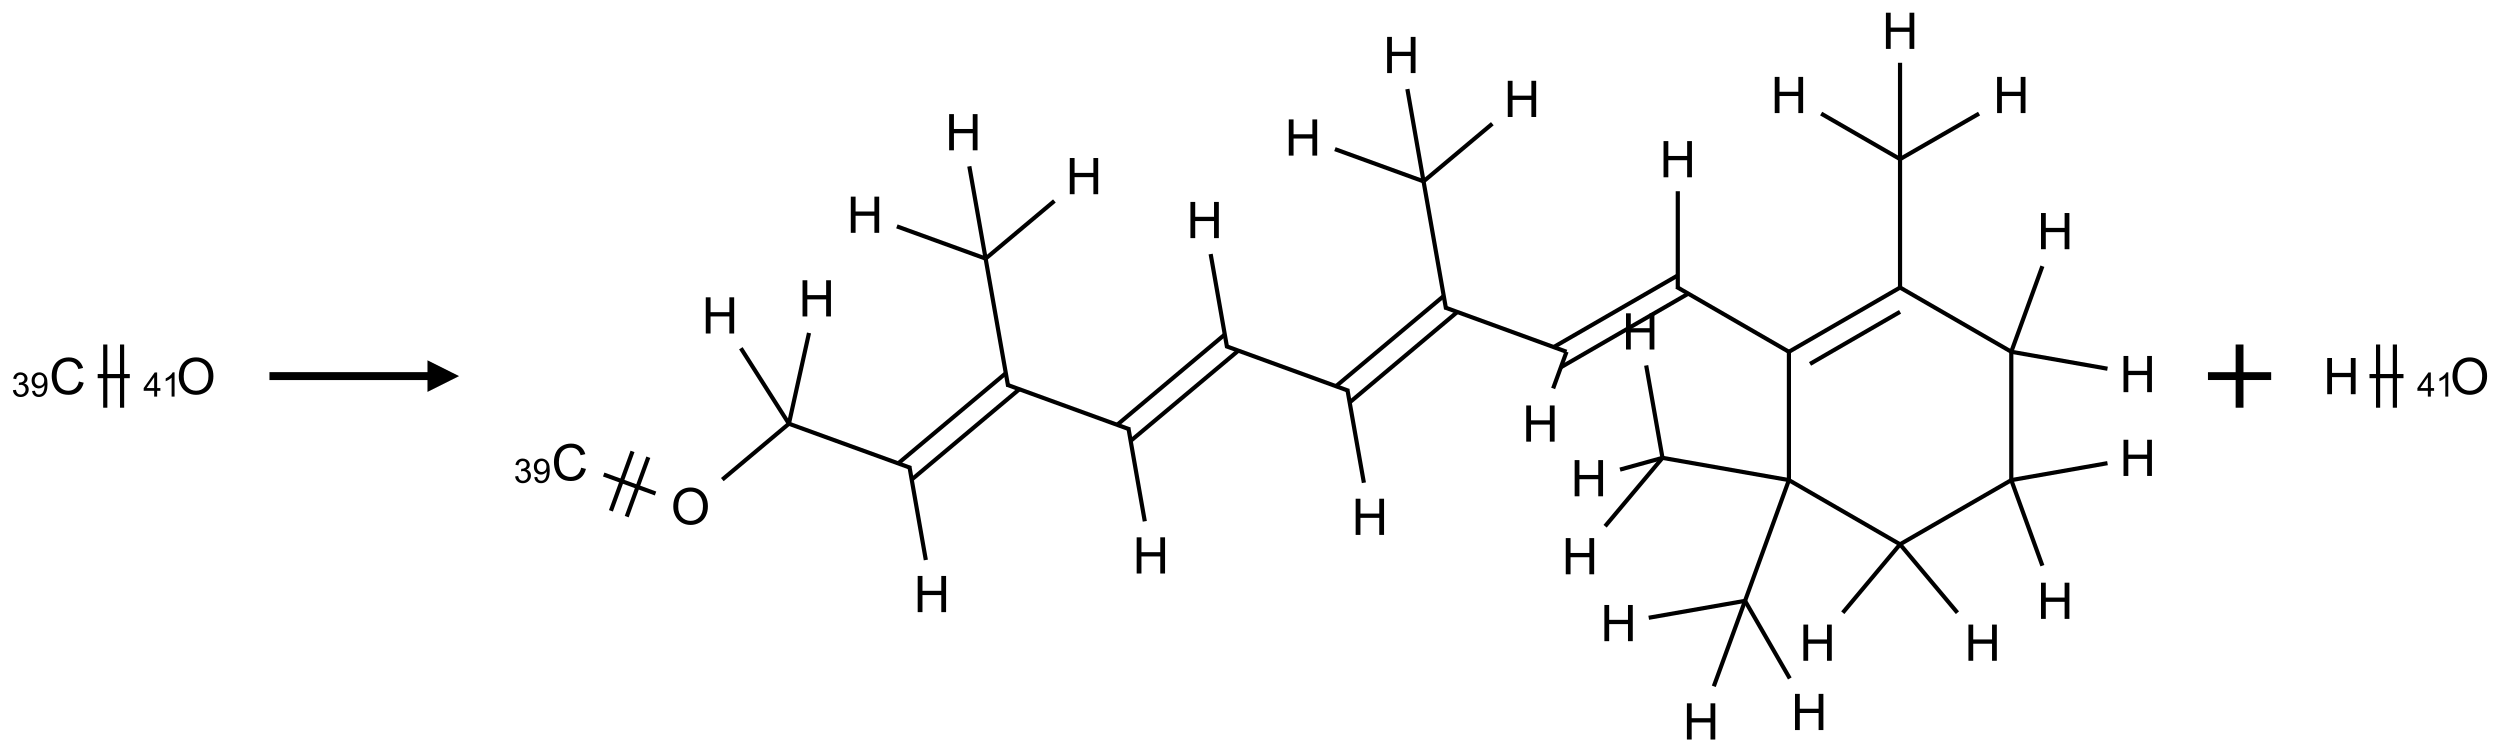 <?xml version="1.0" encoding="UTF-8"?>
<svg xmlns="http://www.w3.org/2000/svg" xmlns:xlink="http://www.w3.org/1999/xlink" width="791" height="238" viewBox="0 0 791 238">
<defs>
<g>
<g id="glyph-0-0">
<path d="M 2 0 L 2 -10 L 10 -10 L 10 0 Z M 2.25 -0.25 L 9.75 -0.25 L 9.75 -9.75 L 2.25 -9.75 Z M 2.25 -0.25 "/>
</g>
<g id="glyph-0-1">
<path d="M 9.406 -4.016 L 10.922 -3.633 C 10.605 -2.387 10.031 -1.438 9.207 -0.785 C 8.383 -0.133 7.371 0.195 6.18 0.195 C 4.945 0.195 3.941 -0.055 3.168 -0.559 C 2.395 -1.062 1.805 -1.789 1.402 -2.742 C 1 -3.695 0.797 -4.719 0.797 -5.812 C 0.797 -7.004 1.023 -8.047 1.48 -8.934 C 1.938 -9.82 2.586 -10.496 3.426 -10.957 C 4.266 -11.418 5.191 -11.648 6.203 -11.648 C 7.348 -11.648 8.312 -11.355 9.094 -10.773 C 9.875 -10.191 10.418 -9.371 10.727 -8.312 L 9.234 -7.961 C 8.969 -8.793 8.582 -9.402 8.078 -9.781 C 7.574 -10.16 6.938 -10.352 6.172 -10.352 C 5.293 -10.352 4.555 -10.141 3.965 -9.719 C 3.375 -9.297 2.957 -8.73 2.719 -8.02 C 2.48 -7.309 2.359 -6.574 2.359 -5.82 C 2.359 -4.848 2.5 -3.996 2.785 -3.27 C 3.07 -2.543 3.512 -2 4.109 -1.641 C 4.707 -1.281 5.355 -1.102 6.055 -1.102 C 6.902 -1.102 7.621 -1.348 8.211 -1.836 C 8.801 -2.324 9.199 -3.051 9.406 -4.016 Z M 9.406 -4.016 "/>
</g>
<g id="glyph-0-2">
<path d="M 0.773 -5.578 C 0.773 -7.48 1.285 -8.969 2.305 -10.043 C 3.324 -11.117 4.645 -11.656 6.258 -11.656 C 7.316 -11.656 8.27 -11.402 9.117 -10.898 C 9.965 -10.395 10.613 -9.688 11.059 -8.785 C 11.504 -7.883 11.727 -6.855 11.727 -5.711 C 11.727 -4.551 11.492 -3.512 11.023 -2.594 C 10.555 -1.676 9.891 -0.984 9.031 -0.512 C 8.172 -0.039 7.246 0.195 6.25 0.195 C 5.172 0.195 4.207 -0.066 3.359 -0.586 C 2.512 -1.105 1.867 -1.816 1.43 -2.719 C 0.992 -3.621 0.773 -4.574 0.773 -5.578 Z M 2.336 -5.555 C 2.336 -4.176 2.707 -3.086 3.449 -2.293 C 4.191 -1.5 5.121 -1.102 6.242 -1.102 C 7.383 -1.102 8.32 -1.504 9.059 -2.305 C 9.797 -3.105 10.164 -4.246 10.164 -5.719 C 10.164 -6.652 10.008 -7.465 9.691 -8.16 C 9.375 -8.855 8.914 -9.395 8.309 -9.777 C 7.703 -10.16 7.02 -10.352 6.266 -10.352 C 5.191 -10.352 4.27 -9.984 3.496 -9.246 C 2.723 -8.508 2.336 -7.277 2.336 -5.555 Z M 2.336 -5.555 "/>
</g>
<g id="glyph-0-3">
<path d="M 1.281 0 L 1.281 -11.453 L 2.797 -11.453 L 2.797 -6.75 L 8.75 -6.75 L 8.75 -11.453 L 10.266 -11.453 L 10.266 0 L 8.75 0 L 8.75 -5.398 L 2.797 -5.398 L 2.797 0 Z M 1.281 0 "/>
</g>
<g id="glyph-1-0">
<path d="M 1.332 0 L 1.332 -6.668 L 6.668 -6.668 L 6.668 0 Z M 1.5 -0.168 L 6.5 -0.168 L 6.5 -6.5 L 1.5 -6.5 Z M 1.5 -0.168 "/>
</g>
<g id="glyph-1-1">
<path d="M 0.449 -2.016 L 1.387 -2.141 C 1.492 -1.609 1.676 -1.227 1.934 -0.992 C 2.191 -0.758 2.508 -0.641 2.879 -0.641 C 3.32 -0.641 3.695 -0.793 3.996 -1.098 C 4.301 -1.402 4.453 -1.781 4.453 -2.234 C 4.453 -2.664 4.312 -3.02 4.031 -3.301 C 3.75 -3.578 3.391 -3.719 2.957 -3.719 C 2.781 -3.719 2.562 -3.684 2.297 -3.613 L 2.402 -4.438 C 2.465 -4.43 2.516 -4.426 2.551 -4.426 C 2.949 -4.426 3.312 -4.531 3.629 -4.738 C 3.949 -4.949 4.109 -5.27 4.109 -5.703 C 4.109 -6.047 3.992 -6.332 3.762 -6.559 C 3.527 -6.785 3.227 -6.895 2.859 -6.895 C 2.496 -6.895 2.191 -6.781 1.949 -6.551 C 1.707 -6.324 1.547 -5.98 1.48 -5.52 L 0.543 -5.688 C 0.656 -6.316 0.918 -6.805 1.324 -7.148 C 1.73 -7.492 2.234 -7.668 2.84 -7.668 C 3.254 -7.668 3.641 -7.578 3.988 -7.398 C 4.34 -7.219 4.609 -6.977 4.793 -6.668 C 4.98 -6.359 5.074 -6.031 5.074 -5.684 C 5.074 -5.352 4.984 -5.051 4.809 -4.781 C 4.629 -4.512 4.367 -4.297 4.02 -4.137 C 4.473 -4.031 4.824 -3.816 5.074 -3.488 C 5.324 -3.16 5.449 -2.75 5.449 -2.254 C 5.449 -1.59 5.203 -1.023 4.719 -0.559 C 4.234 -0.098 3.617 0.137 2.875 0.137 C 2.203 0.137 1.648 -0.062 1.207 -0.465 C 0.762 -0.863 0.512 -1.379 0.449 -2.016 Z M 0.449 -2.016 "/>
</g>
<g id="glyph-1-2">
<path d="M 0.582 -1.766 L 1.484 -1.848 C 1.562 -1.426 1.707 -1.117 1.922 -0.926 C 2.137 -0.734 2.414 -0.641 2.75 -0.641 C 3.039 -0.641 3.289 -0.707 3.508 -0.84 C 3.727 -0.973 3.902 -1.148 4.043 -1.367 C 4.18 -1.586 4.297 -1.887 4.391 -2.262 C 4.484 -2.637 4.531 -3.016 4.531 -3.406 C 4.531 -3.449 4.531 -3.512 4.527 -3.594 C 4.34 -3.297 4.082 -3.055 3.758 -2.867 C 3.434 -2.68 3.082 -2.59 2.703 -2.59 C 2.07 -2.59 1.535 -2.816 1.098 -3.277 C 0.66 -3.734 0.441 -4.34 0.441 -5.09 C 0.441 -5.863 0.672 -6.484 1.129 -6.957 C 1.586 -7.43 2.156 -7.668 2.844 -7.668 C 3.34 -7.668 3.793 -7.531 4.207 -7.266 C 4.617 -7 4.93 -6.617 5.145 -6.121 C 5.355 -5.629 5.465 -4.91 5.465 -3.973 C 5.465 -2.996 5.359 -2.223 5.145 -1.645 C 4.934 -1.066 4.617 -0.625 4.199 -0.324 C 3.781 -0.02 3.293 0.129 2.73 0.129 C 2.133 0.129 1.645 -0.035 1.266 -0.367 C 0.887 -0.699 0.66 -1.164 0.582 -1.766 Z M 4.422 -5.137 C 4.422 -5.676 4.277 -6.102 3.992 -6.418 C 3.707 -6.734 3.359 -6.891 2.957 -6.891 C 2.543 -6.891 2.18 -6.719 1.871 -6.379 C 1.562 -6.039 1.406 -5.598 1.406 -5.059 C 1.406 -4.57 1.555 -4.176 1.848 -3.871 C 2.141 -3.566 2.5 -3.418 2.934 -3.418 C 3.367 -3.418 3.723 -3.57 4.004 -3.871 C 4.281 -4.176 4.422 -4.598 4.422 -5.137 Z M 4.422 -5.137 "/>
</g>
<g id="glyph-1-3">
<path d="M 3.449 0 L 3.449 -1.828 L 0.137 -1.828 L 0.137 -2.688 L 3.621 -7.637 L 4.387 -7.637 L 4.387 -2.688 L 5.418 -2.688 L 5.418 -1.828 L 4.387 -1.828 L 4.387 0 Z M 3.449 -2.688 L 3.449 -6.129 L 1.059 -2.688 Z M 3.449 -2.688 "/>
</g>
<g id="glyph-1-4">
<path d="M 3.973 0 L 3.035 0 L 3.035 -5.973 C 2.809 -5.758 2.516 -5.543 2.148 -5.328 C 1.781 -5.113 1.453 -4.953 1.16 -4.844 L 1.16 -5.75 C 1.684 -5.996 2.145 -6.297 2.535 -6.645 C 2.93 -6.996 3.207 -7.336 3.371 -7.668 L 3.973 -7.668 Z M 3.973 0 "/>
</g>
</g>
</defs>
<path fill="none" stroke-width="0.033" stroke-linecap="butt" stroke-linejoin="miter" stroke="rgb(0%, 0%, 0%)" stroke-opacity="1" stroke-miterlimit="10" d="M 0.237 0 L 0.491 0 " transform="matrix(40, 0, 0, 40, 21.426, 119)"/>
<path fill="none" stroke-width="0.033" stroke-linecap="butt" stroke-linejoin="miter" stroke="rgb(0%, 0%, 0%)" stroke-opacity="1" stroke-miterlimit="10" d="M 0.43 0.25 L 0.43 -0.25 " transform="matrix(40, 0, 0, 40, 21.426, 119)"/>
<path fill="none" stroke-width="0.033" stroke-linecap="butt" stroke-linejoin="miter" stroke="rgb(0%, 0%, 0%)" stroke-opacity="1" stroke-miterlimit="10" d="M 0.297 0.25 L 0.297 -0.25 " transform="matrix(40, 0, 0, 40, 21.426, 119)"/>
<g fill="rgb(0%, 0%, 0%)" fill-opacity="1">
<use xlink:href="#glyph-0-1" x="15.566" y="124.727"/>
</g>
<g fill="rgb(0%, 0%, 0%)" fill-opacity="1">
<use xlink:href="#glyph-1-1" x="3.633" y="125.48"/>
<use xlink:href="#glyph-1-2" x="9.565" y="125.48"/>
</g>
<g fill="rgb(0%, 0%, 0%)" fill-opacity="1">
<use xlink:href="#glyph-0-2" x="55.797" y="124.73"/>
</g>
<g fill="rgb(0%, 0%, 0%)" fill-opacity="1">
<use xlink:href="#glyph-1-3" x="45.328" y="125.48"/>
<use xlink:href="#glyph-1-4" x="51.26" y="125.48"/>
</g>
<path fill-rule="nonzero" fill="rgb(0%, 0%, 0%)" fill-opacity="1" d="M 85.254 120.25 L 135.254 120.25 L 135.254 124 L 145.254 119 L 135.254 114 L 135.254 117.75 L 85.254 117.75 "/>
<path fill="none" stroke-width="0.033" stroke-linecap="butt" stroke-linejoin="miter" stroke="rgb(0%, 0%, 0%)" stroke-opacity="1" stroke-miterlimit="10" d="M 5.068 1.766 L 5.198 2.506 " transform="matrix(40, 0, 0, 40, 180.332, 9.744)"/>
<path fill="none" stroke-width="0.033" stroke-linecap="butt" stroke-linejoin="miter" stroke="rgb(0%, 0%, 0%)" stroke-opacity="1" stroke-miterlimit="10" d="M 5.18 2.402 L 4.328 3.117 " transform="matrix(40, 0, 0, 40, 180.332, 9.744)"/>
<path fill="none" stroke-width="0.033" stroke-linecap="butt" stroke-linejoin="miter" stroke="rgb(0%, 0%, 0%)" stroke-opacity="1" stroke-miterlimit="10" d="M 5.287 2.53 L 4.435 3.244 " transform="matrix(40, 0, 0, 40, 180.332, 9.744)"/>
<path fill="none" stroke-width="0.033" stroke-linecap="butt" stroke-linejoin="miter" stroke="rgb(0%, 0%, 0%)" stroke-opacity="1" stroke-miterlimit="10" d="M 4.417 3.14 L 4.547 3.88 " transform="matrix(40, 0, 0, 40, 180.332, 9.744)"/>
<path fill="none" stroke-width="0.033" stroke-linecap="butt" stroke-linejoin="miter" stroke="rgb(0%, 0%, 0%)" stroke-opacity="1" stroke-miterlimit="10" d="M 4.428 3.153 L 3.455 2.799 " transform="matrix(40, 0, 0, 40, 180.332, 9.744)"/>
<path fill="none" stroke-width="0.033" stroke-linecap="butt" stroke-linejoin="miter" stroke="rgb(0%, 0%, 0%)" stroke-opacity="1" stroke-miterlimit="10" d="M 3.448 2.708 L 2.596 3.422 " transform="matrix(40, 0, 0, 40, 180.332, 9.744)"/>
<path fill="none" stroke-width="0.033" stroke-linecap="butt" stroke-linejoin="miter" stroke="rgb(0%, 0%, 0%)" stroke-opacity="1" stroke-miterlimit="10" d="M 3.555 2.835 L 2.703 3.55 " transform="matrix(40, 0, 0, 40, 180.332, 9.744)"/>
<path fill="none" stroke-width="0.033" stroke-linecap="butt" stroke-linejoin="miter" stroke="rgb(0%, 0%, 0%)" stroke-opacity="1" stroke-miterlimit="10" d="M 2.685 3.446 L 2.815 4.186 " transform="matrix(40, 0, 0, 40, 180.332, 9.744)"/>
<path fill="none" stroke-width="0.033" stroke-linecap="butt" stroke-linejoin="miter" stroke="rgb(0%, 0%, 0%)" stroke-opacity="1" stroke-miterlimit="10" d="M 2.696 3.458 L 1.732 3.108 " transform="matrix(40, 0, 0, 40, 180.332, 9.744)"/>
<path fill="none" stroke-width="0.033" stroke-linecap="butt" stroke-linejoin="miter" stroke="rgb(0%, 0%, 0%)" stroke-opacity="1" stroke-miterlimit="10" d="M 1.732 3.108 L 1.352 2.511 " transform="matrix(40, 0, 0, 40, 180.332, 9.744)"/>
<path fill="none" stroke-width="0.033" stroke-linecap="butt" stroke-linejoin="miter" stroke="rgb(0%, 0%, 0%)" stroke-opacity="1" stroke-miterlimit="10" d="M 1.732 3.108 L 1.891 2.39 " transform="matrix(40, 0, 0, 40, 180.332, 9.744)"/>
<path fill="none" stroke-width="0.033" stroke-linecap="butt" stroke-linejoin="miter" stroke="rgb(0%, 0%, 0%)" stroke-opacity="1" stroke-miterlimit="10" d="M 1.732 3.108 L 1.205 3.55 " transform="matrix(40, 0, 0, 40, 180.332, 9.744)"/>
<path fill="none" stroke-width="0.033" stroke-linecap="butt" stroke-linejoin="miter" stroke="rgb(0%, 0%, 0%)" stroke-opacity="1" stroke-miterlimit="10" d="M 0.677 3.66 L 0.267 3.51 " transform="matrix(40, 0, 0, 40, 180.332, 9.744)"/>
<path fill="none" stroke-width="0.033" stroke-linecap="butt" stroke-linejoin="miter" stroke="rgb(0%, 0%, 0%)" stroke-opacity="1" stroke-miterlimit="10" d="M 0.495 3.327 L 0.324 3.797 " transform="matrix(40, 0, 0, 40, 180.332, 9.744)"/>
<path fill="none" stroke-width="0.033" stroke-linecap="butt" stroke-linejoin="miter" stroke="rgb(0%, 0%, 0%)" stroke-opacity="1" stroke-miterlimit="10" d="M 0.62 3.373 L 0.449 3.843 " transform="matrix(40, 0, 0, 40, 180.332, 9.744)"/>
<path fill="none" stroke-width="0.033" stroke-linecap="butt" stroke-linejoin="miter" stroke="rgb(0%, 0%, 0%)" stroke-opacity="1" stroke-miterlimit="10" d="M 3.466 2.812 L 3.288 1.802 " transform="matrix(40, 0, 0, 40, 180.332, 9.744)"/>
<path fill="none" stroke-width="0.033" stroke-linecap="butt" stroke-linejoin="miter" stroke="rgb(0%, 0%, 0%)" stroke-opacity="1" stroke-miterlimit="10" d="M 3.288 1.802 L 3.832 1.346 " transform="matrix(40, 0, 0, 40, 180.332, 9.744)"/>
<path fill="none" stroke-width="0.033" stroke-linecap="butt" stroke-linejoin="miter" stroke="rgb(0%, 0%, 0%)" stroke-opacity="1" stroke-miterlimit="10" d="M 3.288 1.802 L 2.586 1.547 " transform="matrix(40, 0, 0, 40, 180.332, 9.744)"/>
<path fill="none" stroke-width="0.033" stroke-linecap="butt" stroke-linejoin="miter" stroke="rgb(0%, 0%, 0%)" stroke-opacity="1" stroke-miterlimit="10" d="M 3.288 1.802 L 3.159 1.072 " transform="matrix(40, 0, 0, 40, 180.332, 9.744)"/>
<path fill="none" stroke-width="0.033" stroke-linecap="butt" stroke-linejoin="miter" stroke="rgb(0%, 0%, 0%)" stroke-opacity="1" stroke-miterlimit="10" d="M 5.188 2.494 L 6.16 2.848 " transform="matrix(40, 0, 0, 40, 180.332, 9.744)"/>
<path fill="none" stroke-width="0.033" stroke-linecap="butt" stroke-linejoin="miter" stroke="rgb(0%, 0%, 0%)" stroke-opacity="1" stroke-miterlimit="10" d="M 6.149 2.835 L 6.28 3.575 " transform="matrix(40, 0, 0, 40, 180.332, 9.744)"/>
<path fill="none" stroke-width="0.033" stroke-linecap="butt" stroke-linejoin="miter" stroke="rgb(0%, 0%, 0%)" stroke-opacity="1" stroke-miterlimit="10" d="M 6.168 2.939 L 7.019 2.224 " transform="matrix(40, 0, 0, 40, 180.332, 9.744)"/>
<path fill="none" stroke-width="0.033" stroke-linecap="butt" stroke-linejoin="miter" stroke="rgb(0%, 0%, 0%)" stroke-opacity="1" stroke-miterlimit="10" d="M 6.06 2.811 L 6.912 2.097 " transform="matrix(40, 0, 0, 40, 180.332, 9.744)"/>
<path fill="none" stroke-width="0.033" stroke-linecap="butt" stroke-linejoin="miter" stroke="rgb(0%, 0%, 0%)" stroke-opacity="1" stroke-miterlimit="10" d="M 6.92 2.188 L 7.883 2.539 " transform="matrix(40, 0, 0, 40, 180.332, 9.744)"/>
<path fill="none" stroke-width="0.033" stroke-linecap="butt" stroke-linejoin="miter" stroke="rgb(0%, 0%, 0%)" stroke-opacity="1" stroke-miterlimit="10" d="M 7.883 2.539 L 7.777 2.829 " transform="matrix(40, 0, 0, 40, 180.332, 9.744)"/>
<path fill="none" stroke-width="0.033" stroke-linecap="butt" stroke-linejoin="miter" stroke="rgb(0%, 0%, 0%)" stroke-opacity="1" stroke-miterlimit="10" d="M 7.839 2.661 L 8.846 2.079 " transform="matrix(40, 0, 0, 40, 180.332, 9.744)"/>
<path fill="none" stroke-width="0.033" stroke-linecap="butt" stroke-linejoin="miter" stroke="rgb(0%, 0%, 0%)" stroke-opacity="1" stroke-miterlimit="10" d="M 7.781 2.502 L 8.763 1.935 " transform="matrix(40, 0, 0, 40, 180.332, 9.744)"/>
<path fill="none" stroke-width="0.033" stroke-linecap="butt" stroke-linejoin="miter" stroke="rgb(0%, 0%, 0%)" stroke-opacity="1" stroke-miterlimit="10" d="M 8.763 2.041 L 8.763 1.269 " transform="matrix(40, 0, 0, 40, 180.332, 9.744)"/>
<path fill="none" stroke-width="0.033" stroke-linecap="butt" stroke-linejoin="miter" stroke="rgb(0%, 0%, 0%)" stroke-opacity="1" stroke-miterlimit="10" d="M 8.754 2.026 L 9.65 2.544 " transform="matrix(40, 0, 0, 40, 180.332, 9.744)"/>
<path fill="none" stroke-width="0.033" stroke-linecap="butt" stroke-linejoin="miter" stroke="rgb(0%, 0%, 0%)" stroke-opacity="1" stroke-miterlimit="10" d="M 9.642 2.539 L 10.521 2.031 " transform="matrix(40, 0, 0, 40, 180.332, 9.744)"/>
<path fill="none" stroke-width="0.033" stroke-linecap="butt" stroke-linejoin="miter" stroke="rgb(0%, 0%, 0%)" stroke-opacity="1" stroke-miterlimit="10" d="M 9.809 2.635 L 10.521 2.223 " transform="matrix(40, 0, 0, 40, 180.332, 9.744)"/>
<path fill="none" stroke-width="0.033" stroke-linecap="butt" stroke-linejoin="miter" stroke="rgb(0%, 0%, 0%)" stroke-opacity="1" stroke-miterlimit="10" d="M 10.521 2.041 L 10.521 1.015 " transform="matrix(40, 0, 0, 40, 180.332, 9.744)"/>
<path fill="none" stroke-width="0.033" stroke-linecap="butt" stroke-linejoin="miter" stroke="rgb(0%, 0%, 0%)" stroke-opacity="1" stroke-miterlimit="10" d="M 10.521 1.015 L 9.897 0.655 " transform="matrix(40, 0, 0, 40, 180.332, 9.744)"/>
<path fill="none" stroke-width="0.033" stroke-linecap="butt" stroke-linejoin="miter" stroke="rgb(0%, 0%, 0%)" stroke-opacity="1" stroke-miterlimit="10" d="M 10.521 1.015 L 11.146 0.655 " transform="matrix(40, 0, 0, 40, 180.332, 9.744)"/>
<path fill="none" stroke-width="0.033" stroke-linecap="butt" stroke-linejoin="miter" stroke="rgb(0%, 0%, 0%)" stroke-opacity="1" stroke-miterlimit="10" d="M 10.521 1.015 L 10.521 0.253 " transform="matrix(40, 0, 0, 40, 180.332, 9.744)"/>
<path fill="none" stroke-width="0.033" stroke-linecap="butt" stroke-linejoin="miter" stroke="rgb(0%, 0%, 0%)" stroke-opacity="1" stroke-miterlimit="10" d="M 10.513 2.026 L 11.401 2.539 " transform="matrix(40, 0, 0, 40, 180.332, 9.744)"/>
<path fill="none" stroke-width="0.033" stroke-linecap="butt" stroke-linejoin="miter" stroke="rgb(0%, 0%, 0%)" stroke-opacity="1" stroke-miterlimit="10" d="M 11.401 2.539 L 11.647 1.862 " transform="matrix(40, 0, 0, 40, 180.332, 9.744)"/>
<path fill="none" stroke-width="0.033" stroke-linecap="butt" stroke-linejoin="miter" stroke="rgb(0%, 0%, 0%)" stroke-opacity="1" stroke-miterlimit="10" d="M 11.401 2.539 L 12.162 2.673 " transform="matrix(40, 0, 0, 40, 180.332, 9.744)"/>
<path fill="none" stroke-width="0.033" stroke-linecap="butt" stroke-linejoin="miter" stroke="rgb(0%, 0%, 0%)" stroke-opacity="1" stroke-miterlimit="10" d="M 11.401 2.539 L 11.401 3.554 " transform="matrix(40, 0, 0, 40, 180.332, 9.744)"/>
<path fill="none" stroke-width="0.033" stroke-linecap="butt" stroke-linejoin="miter" stroke="rgb(0%, 0%, 0%)" stroke-opacity="1" stroke-miterlimit="10" d="M 11.401 3.554 L 12.162 3.42 " transform="matrix(40, 0, 0, 40, 180.332, 9.744)"/>
<path fill="none" stroke-width="0.033" stroke-linecap="butt" stroke-linejoin="miter" stroke="rgb(0%, 0%, 0%)" stroke-opacity="1" stroke-miterlimit="10" d="M 11.401 3.554 L 11.647 4.231 " transform="matrix(40, 0, 0, 40, 180.332, 9.744)"/>
<path fill="none" stroke-width="0.033" stroke-linecap="butt" stroke-linejoin="miter" stroke="rgb(0%, 0%, 0%)" stroke-opacity="1" stroke-miterlimit="10" d="M 11.401 3.554 L 10.521 4.062 " transform="matrix(40, 0, 0, 40, 180.332, 9.744)"/>
<path fill="none" stroke-width="0.033" stroke-linecap="butt" stroke-linejoin="miter" stroke="rgb(0%, 0%, 0%)" stroke-opacity="1" stroke-miterlimit="10" d="M 10.521 4.062 L 10.975 4.603 " transform="matrix(40, 0, 0, 40, 180.332, 9.744)"/>
<path fill="none" stroke-width="0.033" stroke-linecap="butt" stroke-linejoin="miter" stroke="rgb(0%, 0%, 0%)" stroke-opacity="1" stroke-miterlimit="10" d="M 10.521 4.062 L 10.068 4.603 " transform="matrix(40, 0, 0, 40, 180.332, 9.744)"/>
<path fill="none" stroke-width="0.033" stroke-linecap="butt" stroke-linejoin="miter" stroke="rgb(0%, 0%, 0%)" stroke-opacity="1" stroke-miterlimit="10" d="M 10.521 4.062 L 9.642 3.554 " transform="matrix(40, 0, 0, 40, 180.332, 9.744)"/>
<path fill="none" stroke-width="0.033" stroke-linecap="butt" stroke-linejoin="miter" stroke="rgb(0%, 0%, 0%)" stroke-opacity="1" stroke-miterlimit="10" d="M 9.642 3.554 L 9.642 2.529 " transform="matrix(40, 0, 0, 40, 180.332, 9.744)"/>
<path fill="none" stroke-width="0.033" stroke-linecap="butt" stroke-linejoin="miter" stroke="rgb(0%, 0%, 0%)" stroke-opacity="1" stroke-miterlimit="10" d="M 9.642 3.554 L 9.295 4.509 " transform="matrix(40, 0, 0, 40, 180.332, 9.744)"/>
<path fill="none" stroke-width="0.033" stroke-linecap="butt" stroke-linejoin="miter" stroke="rgb(0%, 0%, 0%)" stroke-opacity="1" stroke-miterlimit="10" d="M 9.295 4.509 L 9.649 5.123 " transform="matrix(40, 0, 0, 40, 180.332, 9.744)"/>
<path fill="none" stroke-width="0.033" stroke-linecap="butt" stroke-linejoin="miter" stroke="rgb(0%, 0%, 0%)" stroke-opacity="1" stroke-miterlimit="10" d="M 9.295 4.509 L 8.533 4.643 " transform="matrix(40, 0, 0, 40, 180.332, 9.744)"/>
<path fill="none" stroke-width="0.033" stroke-linecap="butt" stroke-linejoin="miter" stroke="rgb(0%, 0%, 0%)" stroke-opacity="1" stroke-miterlimit="10" d="M 9.295 4.509 L 9.048 5.185 " transform="matrix(40, 0, 0, 40, 180.332, 9.744)"/>
<path fill="none" stroke-width="0.033" stroke-linecap="butt" stroke-linejoin="miter" stroke="rgb(0%, 0%, 0%)" stroke-opacity="1" stroke-miterlimit="10" d="M 9.642 3.554 L 8.642 3.378 " transform="matrix(40, 0, 0, 40, 180.332, 9.744)"/>
<path fill="none" stroke-width="0.033" stroke-linecap="butt" stroke-linejoin="miter" stroke="rgb(0%, 0%, 0%)" stroke-opacity="1" stroke-miterlimit="10" d="M 8.642 3.378 L 8.513 2.647 " transform="matrix(40, 0, 0, 40, 180.332, 9.744)"/>
<path fill="none" stroke-width="0.033" stroke-linecap="butt" stroke-linejoin="miter" stroke="rgb(0%, 0%, 0%)" stroke-opacity="1" stroke-miterlimit="10" d="M 8.642 3.378 L 8.188 3.919 " transform="matrix(40, 0, 0, 40, 180.332, 9.744)"/>
<path fill="none" stroke-width="0.033" stroke-linecap="butt" stroke-linejoin="miter" stroke="rgb(0%, 0%, 0%)" stroke-opacity="1" stroke-miterlimit="10" d="M 8.642 3.378 L 8.306 3.471 " transform="matrix(40, 0, 0, 40, 180.332, 9.744)"/>
<path fill="none" stroke-width="0.033" stroke-linecap="butt" stroke-linejoin="miter" stroke="rgb(0%, 0%, 0%)" stroke-opacity="1" stroke-miterlimit="10" d="M 6.93 2.201 L 6.752 1.191 " transform="matrix(40, 0, 0, 40, 180.332, 9.744)"/>
<path fill="none" stroke-width="0.033" stroke-linecap="butt" stroke-linejoin="miter" stroke="rgb(0%, 0%, 0%)" stroke-opacity="1" stroke-miterlimit="10" d="M 6.752 1.191 L 7.296 0.735 " transform="matrix(40, 0, 0, 40, 180.332, 9.744)"/>
<path fill="none" stroke-width="0.033" stroke-linecap="butt" stroke-linejoin="miter" stroke="rgb(0%, 0%, 0%)" stroke-opacity="1" stroke-miterlimit="10" d="M 6.752 1.191 L 6.624 0.461 " transform="matrix(40, 0, 0, 40, 180.332, 9.744)"/>
<path fill="none" stroke-width="0.033" stroke-linecap="butt" stroke-linejoin="miter" stroke="rgb(0%, 0%, 0%)" stroke-opacity="1" stroke-miterlimit="10" d="M 6.752 1.191 L 6.051 0.936 " transform="matrix(40, 0, 0, 40, 180.332, 9.744)"/>
<g fill="rgb(0%, 0%, 0%)" fill-opacity="1">
<use xlink:href="#glyph-0-3" x="375.371" y="75.344"/>
</g>
<g fill="rgb(0%, 0%, 0%)" fill-opacity="1">
<use xlink:href="#glyph-0-3" x="358.359" y="181.461"/>
</g>
<g fill="rgb(0%, 0%, 0%)" fill-opacity="1">
<use xlink:href="#glyph-0-3" x="289.074" y="193.68"/>
</g>
<g fill="rgb(0%, 0%, 0%)" fill-opacity="1">
<use xlink:href="#glyph-0-3" x="222.023" y="105.523"/>
</g>
<g fill="rgb(0%, 0%, 0%)" fill-opacity="1">
<use xlink:href="#glyph-0-3" x="252.641" y="100.125"/>
</g>
<g fill="rgb(0%, 0%, 0%)" fill-opacity="1">
<use xlink:href="#glyph-0-2" x="212.254" y="165.898"/>
</g>
<g fill="rgb(0%, 0%, 0%)" fill-opacity="1">
<use xlink:href="#glyph-0-1" x="174.473" y="152"/>
</g>
<g fill="rgb(0%, 0%, 0%)" fill-opacity="1">
<use xlink:href="#glyph-1-1" x="162.539" y="152.754"/>
<use xlink:href="#glyph-1-2" x="168.471" y="152.754"/>
</g>
<g fill="rgb(0%, 0%, 0%)" fill-opacity="1">
<use xlink:href="#glyph-0-3" x="337.199" y="61.449"/>
</g>
<g fill="rgb(0%, 0%, 0%)" fill-opacity="1">
<use xlink:href="#glyph-0-3" x="267.91" y="73.668"/>
</g>
<g fill="rgb(0%, 0%, 0%)" fill-opacity="1">
<use xlink:href="#glyph-0-3" x="299.027" y="47.559"/>
</g>
<g fill="rgb(0%, 0%, 0%)" fill-opacity="1">
<use xlink:href="#glyph-0-3" x="427.648" y="169.246"/>
</g>
<g fill="rgb(0%, 0%, 0%)" fill-opacity="1">
<use xlink:href="#glyph-0-3" x="481.617" y="139.738"/>
</g>
<g fill="rgb(0%, 0%, 0%)" fill-opacity="1">
<use xlink:href="#glyph-0-3" x="525.062" y="56.094"/>
</g>
<g fill="rgb(0%, 0%, 0%)" fill-opacity="1">
<use xlink:href="#glyph-0-3" x="560.242" y="35.781"/>
</g>
<g fill="rgb(0%, 0%, 0%)" fill-opacity="1">
<use xlink:href="#glyph-0-3" x="630.598" y="35.781"/>
</g>
<g fill="rgb(0%, 0%, 0%)" fill-opacity="1">
<use xlink:href="#glyph-0-3" x="595.418" y="15.473"/>
</g>
<g fill="rgb(0%, 0%, 0%)" fill-opacity="1">
<use xlink:href="#glyph-0-3" x="644.492" y="78.852"/>
</g>
<g fill="rgb(0%, 0%, 0%)" fill-opacity="1">
<use xlink:href="#glyph-0-3" x="670.602" y="124.078"/>
</g>
<g fill="rgb(0%, 0%, 0%)" fill-opacity="1">
<use xlink:href="#glyph-0-3" x="670.602" y="150.59"/>
</g>
<g fill="rgb(0%, 0%, 0%)" fill-opacity="1">
<use xlink:href="#glyph-0-3" x="644.492" y="195.816"/>
</g>
<g fill="rgb(0%, 0%, 0%)" fill-opacity="1">
<use xlink:href="#glyph-0-3" x="621.531" y="209.07"/>
</g>
<g fill="rgb(0%, 0%, 0%)" fill-opacity="1">
<use xlink:href="#glyph-0-3" x="569.309" y="209.07"/>
</g>
<g fill="rgb(0%, 0%, 0%)" fill-opacity="1">
<use xlink:href="#glyph-0-3" x="566.656" y="230.992"/>
</g>
<g fill="rgb(0%, 0%, 0%)" fill-opacity="1">
<use xlink:href="#glyph-0-3" x="506.344" y="202.867"/>
</g>
<g fill="rgb(0%, 0%, 0%)" fill-opacity="1">
<use xlink:href="#glyph-0-3" x="532.453" y="233.984"/>
</g>
<g fill="rgb(0%, 0%, 0%)" fill-opacity="1">
<use xlink:href="#glyph-0-3" x="513.184" y="110.586"/>
</g>
<g fill="rgb(0%, 0%, 0%)" fill-opacity="1">
<use xlink:href="#glyph-0-3" x="494.125" y="181.707"/>
</g>
<g fill="rgb(0%, 0%, 0%)" fill-opacity="1">
<use xlink:href="#glyph-0-3" x="496.938" y="157.027"/>
</g>
<g fill="rgb(0%, 0%, 0%)" fill-opacity="1">
<use xlink:href="#glyph-0-3" x="475.777" y="37.016"/>
</g>
<g fill="rgb(0%, 0%, 0%)" fill-opacity="1">
<use xlink:href="#glyph-0-3" x="437.605" y="23.125"/>
</g>
<g fill="rgb(0%, 0%, 0%)" fill-opacity="1">
<use xlink:href="#glyph-0-3" x="406.488" y="49.234"/>
</g>
<path fill="none" stroke-width="0.062" stroke-linecap="butt" stroke-linejoin="miter" stroke="rgb(0%, 0%, 0%)" stroke-opacity="1" stroke-miterlimit="10" d="M 0 0 L 0.5 0 M 0.25 -0.25 L 0.25 0.25 " transform="matrix(40, 0, 0, 40, 698.598, 119)"/>
<path fill="none" stroke-width="0.033" stroke-linecap="butt" stroke-linejoin="miter" stroke="rgb(0%, 0%, 0%)" stroke-opacity="1" stroke-miterlimit="10" d="M 0.222 0 L 0.491 0 " transform="matrix(40, 0, 0, 40, 740.824, 119)"/>
<path fill="none" stroke-width="0.033" stroke-linecap="butt" stroke-linejoin="miter" stroke="rgb(0%, 0%, 0%)" stroke-opacity="1" stroke-miterlimit="10" d="M 0.423 0.25 L 0.423 -0.25 " transform="matrix(40, 0, 0, 40, 740.824, 119)"/>
<path fill="none" stroke-width="0.033" stroke-linecap="butt" stroke-linejoin="miter" stroke="rgb(0%, 0%, 0%)" stroke-opacity="1" stroke-miterlimit="10" d="M 0.29 0.25 L 0.29 -0.25 " transform="matrix(40, 0, 0, 40, 740.824, 119)"/>
<g fill="rgb(0%, 0%, 0%)" fill-opacity="1">
<use xlink:href="#glyph-0-3" x="735.051" y="124.727"/>
</g>
<g fill="rgb(0%, 0%, 0%)" fill-opacity="1">
<use xlink:href="#glyph-0-2" x="775.195" y="124.73"/>
</g>
<g fill="rgb(0%, 0%, 0%)" fill-opacity="1">
<use xlink:href="#glyph-1-3" x="764.727" y="125.48"/>
<use xlink:href="#glyph-1-4" x="770.659" y="125.48"/>
</g>
</svg>
